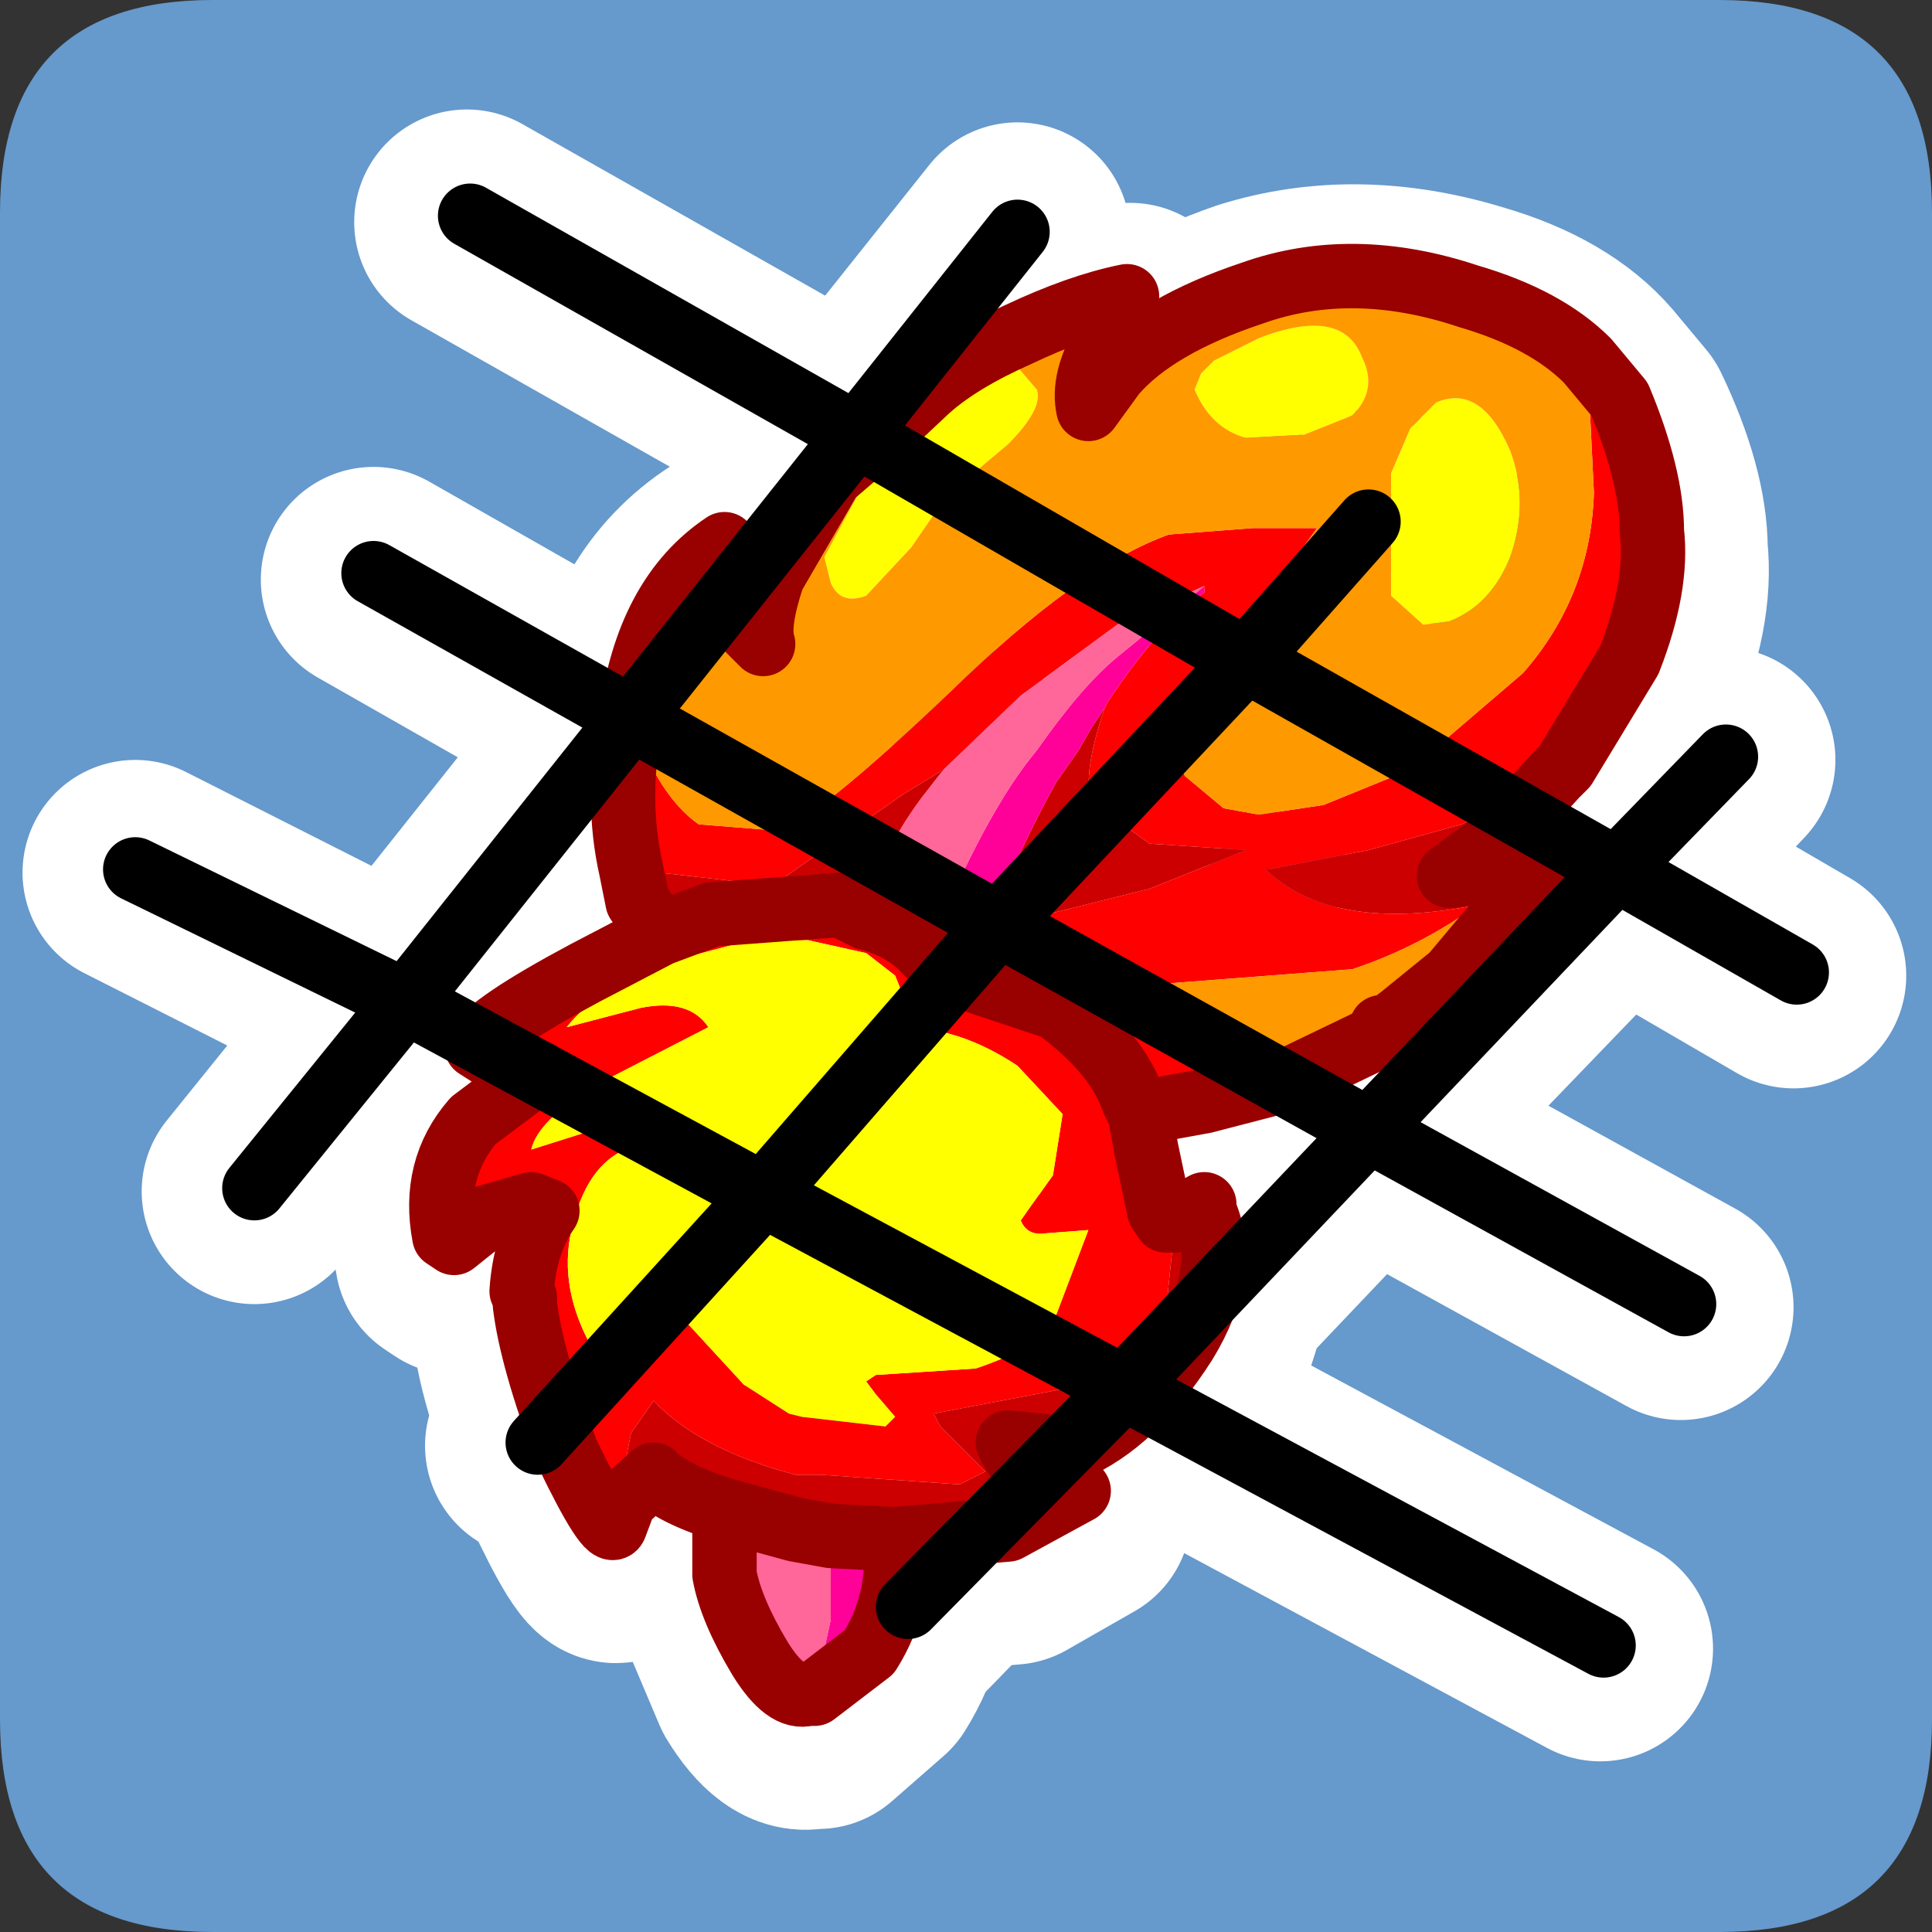 <?xml version="1.0" encoding="UTF-8" standalone="no"?>
<svg xmlns:ffdec="https://www.free-decompiler.com/flash" xmlns:xlink="http://www.w3.org/1999/xlink" ffdec:objectType="frame" height="30.0px" width="30.0px" xmlns="http://www.w3.org/2000/svg">
  <rect width="100%" height="100%" fill="#333333" stroke="none"/>
  <g transform="matrix(1.0, 0.0, 0.0, 1.0, 0.0, 0.0)">
    <use ffdec:characterId="1" height="30.0" transform="matrix(1.0, 0.0, 0.0, 1.0, 0.0, 0.0)" width="30.0" xlink:href="#shape0"/>
  </g>
  <defs>
    <g id="shape0" transform="matrix(1.0, 0.0, 0.0, 1.0, 0.0, 0.0)">
      <path d="M0.0 0.0 L30.0 0.0 30.0 30.0 0.0 30.0 0.0 0.0" fill="#33cc66" fill-opacity="0.0" fill-rule="evenodd" stroke="none"/>
      <path d="M0.0 26.7 L0.0 3.3 Q0.0 0.0 3.3 0.0 L26.7 0.0 Q30.0 0.0 30.0 3.3 L30.0 26.7 Q30.0 30.0 26.7 30.0 L3.3 30.0 Q0.0 30.0 0.0 26.7" fill="#6699cc" fill-rule="evenodd" stroke="none"/>
      <path d="M25.7 8.55 Q25.8 9.45 25.3 10.6 L24.35 12.25 24.2 12.4 23.7 12.95 23.5 13.25 22.5 13.9 23.35 13.8 24.05 13.5 24.05 13.55 23.65 14.2 22.55 15.5 21.75 16.15 21.55 16.3 21.45 16.3 21.45 16.4 20.1 17.05 18.7 17.45 18.2 17.55 17.75 17.65 17.85 18.2 18.05 19.15 18.15 19.25 18.3 19.25 18.7 19.05 18.7 19.15 Q19.1 20.0 18.45 21.2 17.65 22.4 16.65 22.8 L15.7 22.7 Q15.95 23.4 16.75 23.5 L15.7 24.1 13.9 24.25 Q14.0 25.15 13.5 25.95 L12.7 26.65 12.6 26.65 Q12.25 26.75 11.85 26.1 L11.3 24.8 11.3 23.8 10.15 23.25 9.75 23.65 9.6 24.05 Q9.5 24.25 8.85 22.85 8.25 21.45 8.15 20.6 L8.15 20.5 8.1 20.4 Q8.15 19.6 8.55 19.15 L8.25 19.05 7.55 19.2 7.1 19.6 6.95 19.5 Q6.75 18.5 7.35 17.75 L8.4 16.95 7.95 16.9 7.4 16.55 Q7.6 16.25 9.15 15.45 L10.25 14.85 9.95 14.3 9.85 13.8 Q9.6 12.75 9.85 11.45 10.05 9.6 11.3 8.75 L11.4 9.0 Q11.4 9.45 11.55 9.7 L11.6 10.05 11.8 10.25 11.9 10.35 Q11.8 10.05 12.05 9.3 12.3 8.5 12.9 7.7 L13.6 7.15 14.45 6.4 Q14.95 5.95 15.8 5.5 L17.55 4.9 17.2 5.6 Q16.8 6.25 16.95 6.7 L17.35 6.15 Q18.0 5.35 19.45 4.85 21.05 4.35 22.85 4.9 24.05 5.25 24.65 5.95 L25.15 6.55 Q25.7 7.7 25.7 8.55 M17.75 17.65 L17.65 17.4 Q17.4 16.65 16.4 16.0 L15.25 15.6 15.1 15.55 14.55 15.15 14.45 15.15 Q14.05 14.75 13.45 14.6 L13.05 14.35 11.05 14.5 Q10.7 14.6 10.25 14.85 M11.3 23.8 L12.4 24.1 12.9 24.2 13.9 24.25" fill="none" stroke="#ffffff" stroke-linecap="round" stroke-linejoin="round" stroke-width="3.5"/>
      <path d="M5.8 9.0 L9.75 11.25 13.25 6.85 7.25 3.45 M15.8 3.65 L13.25 6.85 19.3 10.3 21.2 8.2 M15.45 14.45 L21.2 17.6 25.1 13.55 19.3 10.3 15.45 14.45 9.75 11.25 6.25 15.65 11.85 18.6 15.45 14.45 M11.85 18.6 L17.4 21.6 21.2 17.6 26.1 20.3 M6.25 15.65 L3.95 18.5 M2.1 13.55 L6.25 15.65 M24.85 25.6 L17.4 21.6 14.1 25.0 M8.35 22.45 L11.85 18.6 M26.75 11.8 L25.1 13.55 27.85 15.15" fill="none" stroke="#ffffff" stroke-linecap="round" stroke-linejoin="round" stroke-width="3.5"/>
      <path d="M24.65 5.6 L25.15 6.2 Q25.65 7.4 25.65 8.25 25.75 9.1 25.3 10.25 L24.3 11.9 24.15 12.05 22.7 12.8 21.25 13.2 19.7 13.5 19.65 13.5 Q20.7 14.5 22.95 14.05 22.05 14.7 21.0 15.05 L17.75 15.3 16.4 15.25 17.85 16.2 19.55 16.45 21.45 15.95 21.4 16.1 20.05 16.75 18.7 17.1 18.15 17.2 17.7 17.3 17.8 17.85 18.0 18.8 18.1 18.95 18.25 18.95 18.1 20.4 Q17.7 21.15 16.6 21.55 L15.55 21.75 14.5 21.95 14.6 22.15 15.3 22.85 14.9 23.05 12.75 22.9 12.35 22.9 Q10.85 22.5 10.15 21.75 L9.8 22.25 9.65 23.0 9.6 23.05 Q9.15 22.65 8.55 21.25 L8.25 20.25 8.15 20.15 8.1 20.05 Q8.15 19.3 8.5 18.8 L8.25 18.7 7.55 18.9 7.05 19.3 6.9 19.2 Q6.7 18.15 7.35 17.4 L8.35 16.65 7.95 16.6 7.4 16.25 Q7.6 15.9 9.1 15.1 L10.25 14.5 11.05 14.2 13.05 14.05 13.45 14.25 Q14.05 14.4 14.4 14.8 L14.5 14.8 15.05 15.2 Q15.65 14.3 16.05 14.25 L17.85 13.8 19.35 13.2 17.85 13.1 16.95 12.45 Q16.8 12.05 17.15 11.0 L17.2 10.9 Q18.0 9.7 18.7 9.2 L18.7 9.1 17.35 9.7 15.85 10.8 14.65 11.95 14.0 12.35 12.0 13.75 9.8 13.5 Q9.55 12.4 9.8 11.15 L10.0 11.65 Q10.35 12.45 10.85 12.8 L12.1 12.9 Q12.7 12.7 14.75 10.75 16.75 8.8 18.15 8.3 L19.45 8.2 20.05 8.2 20.45 8.2 18.95 10.3 Q18.1 11.55 18.4 12.05 L19.0 12.55 19.55 12.65 20.55 12.5 21.9 11.95 23.65 10.45 Q24.7 9.25 24.75 7.65 L24.65 5.6 M17.7 17.3 L17.6 17.1 Q17.35 16.35 16.4 15.65 L15.2 15.25 15.05 15.2 15.2 15.25 16.4 15.65 Q17.35 16.35 17.6 17.1 L17.7 17.3 M12.55 14.6 L11.65 14.6 10.7 14.85 Q9.3 15.3 8.8 15.95 L9.95 15.65 Q10.7 15.5 11.0 15.95 L9.25 16.85 Q8.35 17.4 8.25 17.85 L9.2 17.55 Q9.8 17.4 9.85 17.8 9.15 18.0 8.9 19.0 8.65 19.9 9.15 20.85 L9.45 21.25 Q9.75 20.45 10.4 20.25 L11.55 21.5 12.25 21.95 12.45 22.0 13.75 22.15 13.9 22.0 13.6 21.65 13.45 21.45 13.6 21.35 15.15 21.25 Q16.05 20.95 16.35 20.55 L16.9 19.1 16.25 19.15 Q15.95 19.2 15.85 18.95 L16.35 18.25 16.5 17.3 15.8 16.55 Q15.35 16.25 14.9 16.1 L14.4 15.95 14.15 15.8 14.1 15.65 13.9 15.15 13.45 14.8 12.55 14.6" fill="#ff0000" fill-rule="evenodd" stroke="none"/>
      <path d="M21.9 6.65 L22.3 6.25 Q23.0 5.95 23.45 7.0 23.75 7.8 23.45 8.65 23.15 9.4 22.5 9.65 L22.1 9.7 21.6 9.25 21.6 8.0 21.6 7.35 21.9 6.65 M16.1 6.05 Q16.2 6.35 15.65 6.9 L14.7 7.7 14.15 8.5 13.45 9.25 Q13.05 9.4 12.9 9.05 L12.8 8.65 13.5 7.35 Q14.4 6.1 15.25 5.8 L15.8 5.7 16.1 6.05 M21.0 6.45 L20.25 6.75 19.35 6.8 Q18.8 6.65 18.55 6.05 L18.65 5.8 18.85 5.6 19.55 5.25 Q20.85 4.75 21.15 5.55 21.4 6.05 21.0 6.45 M12.55 14.6 L13.45 14.8 13.9 15.15 14.1 15.65 14.15 15.8 14.4 15.95 14.9 16.1 Q15.35 16.25 15.8 16.55 L16.5 17.3 16.35 18.25 15.85 18.95 Q15.95 19.2 16.25 19.15 L16.9 19.1 16.35 20.55 Q16.05 20.95 15.15 21.25 L13.6 21.35 13.45 21.45 13.6 21.65 13.9 22.0 13.75 22.15 12.45 22.0 12.25 21.95 11.55 21.5 10.4 20.25 Q9.75 20.45 9.45 21.25 L9.15 20.85 Q8.65 19.9 8.9 19.0 9.15 18.0 9.85 17.8 9.8 17.4 9.2 17.55 L8.25 17.85 Q8.35 17.4 9.25 16.85 L11.0 15.95 Q10.7 15.5 9.95 15.65 L8.8 15.95 Q9.3 15.3 10.7 14.85 L11.65 14.6 12.55 14.6" fill="#ffff00" fill-rule="evenodd" stroke="none"/>
      <path d="M23.6 13.9 L22.55 15.15 21.75 15.8 21.55 15.95 21.45 15.95 19.55 16.45 17.85 16.2 16.4 15.25 17.75 15.3 21.0 15.05 Q22.05 14.7 22.95 14.05 L23.05 14.0 23.6 13.9 M9.8 11.15 Q10.05 9.25 11.25 8.45 L11.35 8.65 Q11.35 9.1 11.5 9.35 L11.55 9.7 11.75 9.9 11.85 10.0 Q11.75 9.7 12.0 8.95 L12.9 7.4 13.6 6.8 14.4 6.05 Q14.9 5.6 15.8 5.2 16.75 4.75 17.5 4.6 L17.15 5.3 Q16.8 5.9 16.9 6.35 L17.3 5.8 Q17.95 5.05 19.45 4.55 21.0 4.0 22.8 4.6 24.0 4.95 24.65 5.6 L24.75 7.65 Q24.7 9.25 23.65 10.45 L21.9 11.95 20.55 12.5 19.55 12.65 19.0 12.55 18.4 12.05 Q18.1 11.55 18.95 10.3 L20.45 8.2 20.05 8.2 19.45 8.2 18.15 8.3 Q16.75 8.8 14.75 10.75 12.7 12.7 12.1 12.9 L10.85 12.8 Q10.35 12.45 10.0 11.65 L9.8 11.15 M21.9 6.65 L21.6 7.35 21.6 8.0 21.6 9.25 22.1 9.7 22.5 9.65 Q23.15 9.4 23.45 8.65 23.75 7.8 23.45 7.0 23.0 5.95 22.3 6.25 L21.9 6.65 M21.0 6.45 Q21.4 6.05 21.15 5.55 20.85 4.75 19.55 5.25 L18.85 5.6 18.65 5.8 18.55 6.05 Q18.8 6.65 19.35 6.8 L20.25 6.75 21.0 6.45 M16.1 6.05 L15.8 5.7 15.25 5.8 Q14.4 6.1 13.5 7.35 L12.8 8.65 12.9 9.05 Q13.05 9.4 13.45 9.25 L14.15 8.5 14.7 7.7 15.65 6.9 Q16.2 6.35 16.1 6.05" fill="#ff9900" fill-rule="evenodd" stroke="none"/>
      <path d="M13.9 23.9 Q14.0 24.85 13.5 25.65 L12.65 26.3 12.9 25.15 12.9 23.85 13.9 23.9 M14.4 14.8 Q15.3 12.6 16.1 11.65 16.8 10.65 17.35 10.2 L18.7 9.1 18.7 9.2 Q18.0 9.7 17.2 10.9 L17.15 11.0 16.95 11.3 16.75 11.65 16.4 12.15 Q15.65 13.5 15.05 15.2 L14.5 14.8 14.4 14.8" fill="#ff0099" fill-rule="evenodd" stroke="none"/>
      <path d="M12.65 26.3 L12.55 26.3 Q12.2 26.4 11.8 25.75 11.35 25.0 11.25 24.45 L11.25 23.45 12.35 23.75 12.9 23.85 12.9 25.15 12.65 26.3 M14.65 11.95 L15.85 10.8 17.35 9.7 18.7 9.1 17.35 10.2 Q16.8 10.65 16.1 11.65 15.3 12.6 14.4 14.8 14.05 14.4 13.45 14.25 13.6 13.35 14.3 12.4 L14.65 11.95" fill="#ff6699" fill-rule="evenodd" stroke="none"/>
      <path d="M24.15 12.05 L23.65 12.6 23.45 12.9 22.5 13.6 23.3 13.5 24.0 13.2 24.0 13.25 22.95 14.05 Q20.7 14.5 19.65 13.5 L19.7 13.5 21.25 13.2 22.7 12.8 24.15 12.05 M18.25 18.95 L18.7 18.7 18.7 18.8 Q19.1 19.7 18.4 20.85 17.6 22.1 16.65 22.5 L15.65 22.4 Q15.95 23.05 16.75 23.15 L15.65 23.75 13.9 23.9 12.9 23.85 12.35 23.75 11.25 23.45 Q10.45 23.2 10.15 22.9 L9.7 23.3 9.55 23.7 Q9.45 23.9 8.8 22.55 8.25 21.1 8.15 20.25 L8.25 20.25 8.55 21.25 Q9.15 22.65 9.6 23.05 L9.65 23.0 9.8 22.25 10.15 21.75 Q10.85 22.5 12.35 22.9 L12.75 22.9 14.9 23.05 15.3 22.85 14.6 22.15 14.5 21.95 15.55 21.75 16.6 21.55 Q17.7 21.15 18.1 20.4 L18.25 18.95 M10.25 14.5 L9.9 14.0 9.8 13.5 12.0 13.75 14.0 12.35 14.65 11.95 14.3 12.4 Q13.6 13.35 13.45 14.25 L13.05 14.05 11.05 14.2 10.25 14.5 M17.15 11.0 Q16.8 12.05 16.95 12.45 L17.85 13.1 19.35 13.2 17.85 13.8 16.05 14.25 Q15.65 14.3 15.05 15.2 15.65 13.5 16.4 12.15 L16.75 11.65 16.95 11.3 17.15 11.0" fill="#cc0000" fill-rule="evenodd" stroke="none"/>
      <path d="M8.15 20.25 L8.15 20.15 8.25 20.25 8.15 20.25" fill="#b0c6c4" fill-rule="evenodd" stroke="none"/>
      <path d="M24.65 5.6 L25.15 6.2 Q25.65 7.4 25.65 8.25 25.75 9.1 25.3 10.25 L24.3 11.9 24.15 12.05 23.65 12.6 23.45 12.9 22.5 13.6 23.3 13.5 24.0 13.2 24.0 13.25 23.6 13.9 22.55 15.15 21.75 15.8 21.55 15.95 21.45 15.95 21.4 16.1 20.05 16.75 18.7 17.1 18.15 17.2 17.7 17.3 17.8 17.85 18.0 18.8 18.1 18.95 18.25 18.95 18.7 18.7 18.7 18.8 Q19.1 19.7 18.4 20.85 17.6 22.1 16.65 22.5 L15.65 22.4 Q15.95 23.05 16.75 23.15 L15.65 23.75 13.9 23.9 Q14.0 24.85 13.5 25.65 L12.65 26.3 12.55 26.3 Q12.2 26.4 11.8 25.75 11.35 25.0 11.25 24.45 L11.25 23.45 Q10.45 23.2 10.15 22.9 L9.7 23.3 9.55 23.7 Q9.45 23.9 8.8 22.55 8.25 21.1 8.15 20.25 L8.15 20.15 8.1 20.05 Q8.15 19.3 8.5 18.8 L8.25 18.7 7.55 18.9 7.05 19.3 6.9 19.2 Q6.7 18.15 7.35 17.4 L8.35 16.65 7.95 16.6 7.4 16.25 Q7.6 15.9 9.1 15.1 L10.25 14.5 9.9 14.0 9.8 13.5 Q9.55 12.4 9.8 11.15 10.05 9.25 11.25 8.45 L11.35 8.65 Q11.35 9.1 11.5 9.35 L11.55 9.7 11.75 9.9 11.85 10.0 Q11.75 9.7 12.0 8.95 L12.9 7.4 13.6 6.8 14.4 6.05 Q14.9 5.6 15.8 5.2 16.75 4.75 17.5 4.6 L17.15 5.3 Q16.8 5.9 16.9 6.35 L17.3 5.8 Q17.95 5.05 19.45 4.55 21.0 4.0 22.8 4.6 24.0 4.95 24.65 5.6 M13.45 14.25 Q14.05 14.4 14.4 14.8 L14.5 14.8 15.05 15.2 15.2 15.25 16.4 15.65 Q17.35 16.35 17.6 17.1 L17.7 17.3 M13.45 14.25 L13.05 14.05 11.05 14.2 10.25 14.5 M12.9 23.85 L13.9 23.9 M11.25 23.45 L12.35 23.75 12.9 23.85" fill="none" stroke="#990000" stroke-linecap="round" stroke-linejoin="round" stroke-width="1.0"/>
      <path d="M26.8 11.75 L25.1 13.5 27.9 15.1 M25.1 13.5 L21.25 17.55 26.15 20.25 M7.3 3.35 L13.3 6.75 15.8 3.6 M13.3 6.75 L9.8 11.15 15.5 14.35 19.35 10.25 13.3 6.75 M2.1 13.5 L6.3 15.55 9.8 11.15 5.8 8.9 M8.35 22.4 L11.85 18.55 6.3 15.55 3.95 18.45 M17.45 21.55 L21.25 17.55 15.5 14.35 11.85 18.55 17.45 21.55 24.9 25.55 M17.45 21.55 L14.1 24.95 M21.25 8.1 L19.35 10.25 25.1 13.5" fill="none" stroke="#000000" stroke-linecap="round" stroke-linejoin="round" stroke-width="1.0"/>
    </g>
  </defs>
</svg>
